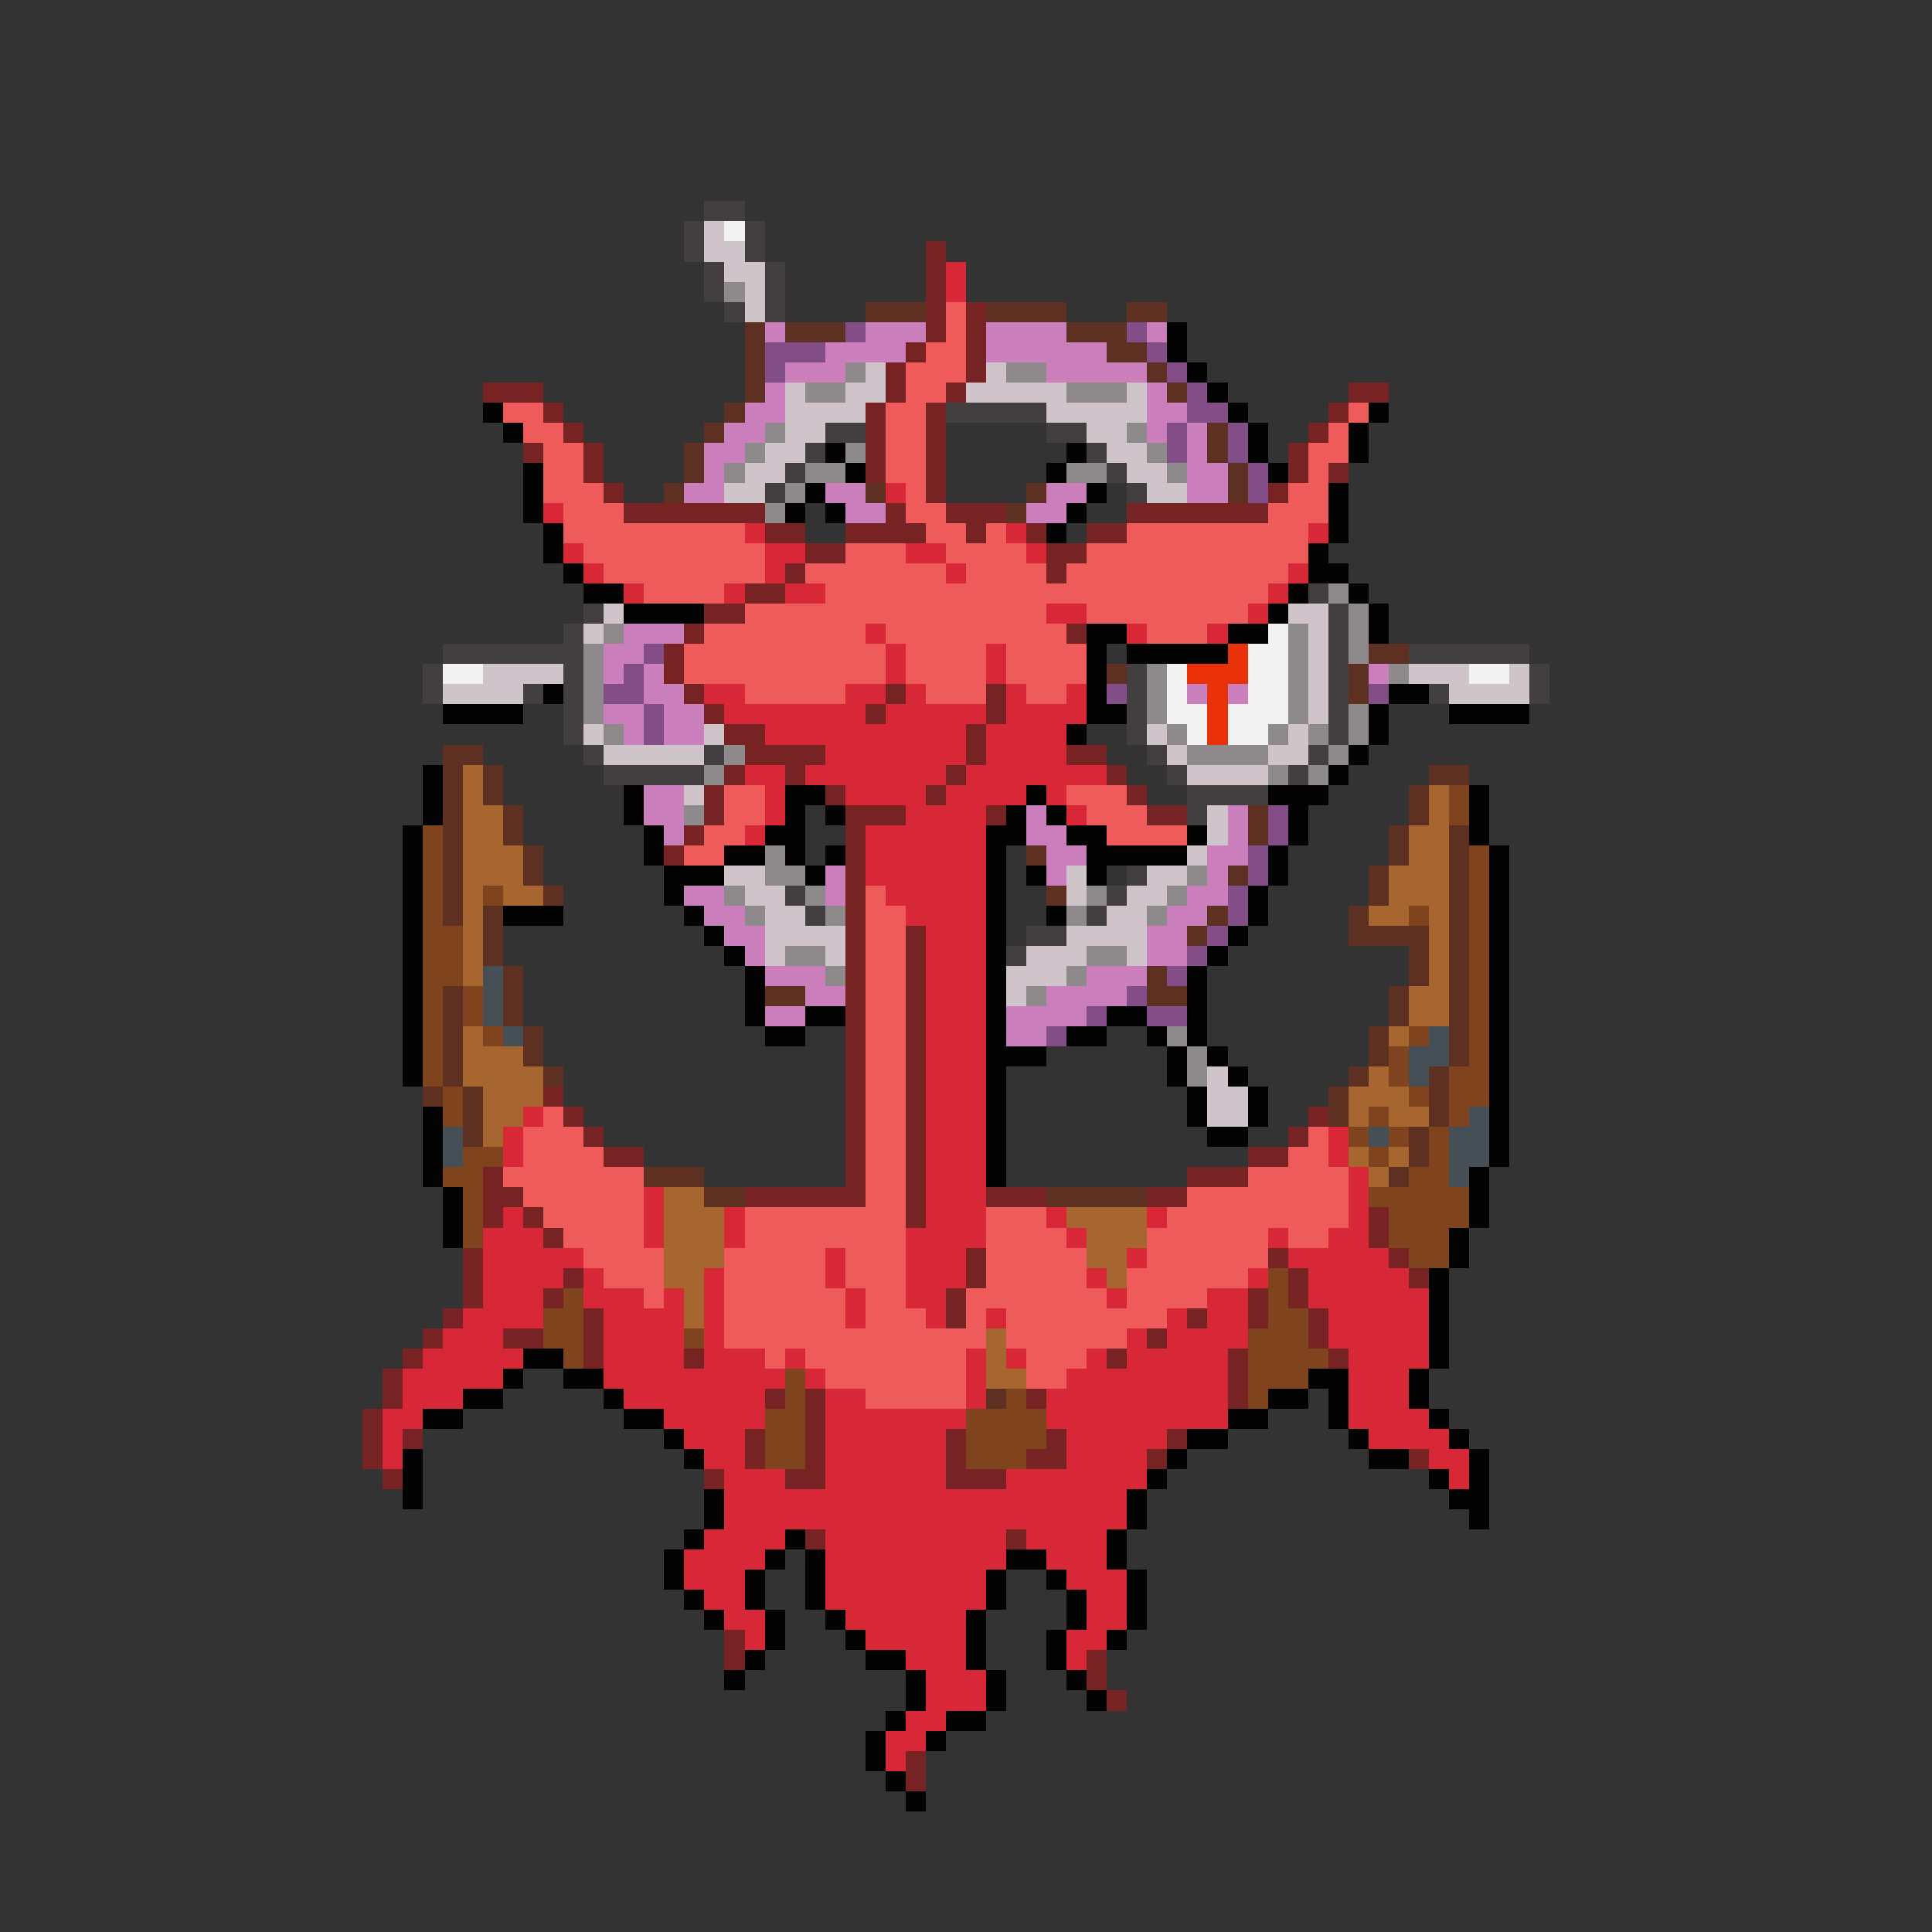 <svg xmlns="http://www.w3.org/2000/svg" viewBox="0 -0.5 96 96" shape-rendering="crispEdges">
<rect x="0" y="-0.5" width="96" height="96" fill="#333333" stroke="none"/>
<path stroke="#433e40" d="M35 10h2M34 11h1M37 11h1M34 12h1M37 12h1M35 13h1M38 13h1M35 14h1M38 14h1M36 15h1M38 15h1M47 20h5M41 21h2M52 21h2M40 22h1M54 22h1M39 23h1M55 23h1M38 24h1M56 24h1M65 29h1M29 30h1M66 30h1M28 31h1M66 31h1M22 32h7M66 32h1M70 32h6M21 33h1M28 33h1M56 33h1M66 33h1M76 33h1M21 34h1M26 34h1M28 34h1M56 34h1M66 34h1M71 34h1M76 34h1M28 35h1M56 35h1M66 35h1M28 36h1M56 36h1M66 36h1M29 37h1M35 37h1M57 37h1M65 37h1M30 38h5M58 38h1M64 38h1M59 39h4M59 40h1M56 43h1M39 44h1M55 44h1M40 45h1M54 45h1M51 46h2M50 47h1" />
<path stroke="#cec4c9" d="M35 11h1M35 12h2M36 13h2M37 14h1M37 15h1M43 18h1M49 18h1M39 19h1M42 19h2M48 19h5M56 19h1M39 20h4M52 20h5M39 21h2M54 21h2M38 22h2M55 22h2M37 23h2M56 23h2M36 24h2M57 24h2M30 30h1M64 30h2M29 31h1M65 31h1M65 32h1M24 33h4M65 33h1M70 33h3M75 33h1M22 34h4M65 34h1M72 34h4M65 35h1M29 36h1M35 36h1M57 36h1M64 36h1M30 37h5M58 37h1M63 37h2M59 38h4M34 39h1M60 40h1M60 41h1M59 42h1M36 43h2M53 43h1M57 43h2M37 44h2M53 44h1M56 44h2M38 45h2M55 45h2M38 46h4M53 46h4M38 47h1M41 47h1M51 47h3M56 47h1M50 48h3M50 49h1M60 53h1M60 54h2M60 55h2" />
<path stroke="#f2f2f2" d="M36 11h1M63 31h1M62 32h2M22 33h2M58 33h1M62 33h2M73 33h2M58 34h1M62 34h2M58 35h2M61 35h3M59 36h1M61 36h2" />
<path stroke="#772323" d="M46 12h1M46 13h1M46 14h1M46 15h1M48 15h1M46 16h1M48 16h1M45 17h1M48 17h1M44 18h1M48 18h1M24 19h3M44 19h1M47 19h1M67 19h2M27 20h1M43 20h1M46 20h1M66 20h1M28 21h1M43 21h1M46 21h1M65 21h1M26 22h1M29 22h1M43 22h1M46 22h1M64 22h1M29 23h1M43 23h1M46 23h1M64 23h1M66 23h1M30 24h1M46 24h1M63 24h1M31 25h7M44 25h1M47 25h3M56 25h7M38 26h2M42 26h4M48 26h1M51 26h1M54 26h2M40 27h2M52 27h2M39 28h1M52 28h1M37 29h2M35 30h2M34 31h1M53 31h1M33 32h1M33 33h1M34 34h1M44 34h1M49 34h1M35 35h1M43 35h1M49 35h1M36 36h2M48 36h1M37 37h4M48 37h1M53 37h2M36 38h1M39 38h1M47 38h1M55 38h1M35 39h1M41 39h1M46 39h1M56 39h1M35 40h1M42 40h3M49 40h1M57 40h2M34 41h1M42 41h1M33 42h1M42 42h1M42 43h1M42 44h1M42 45h1M42 46h1M45 46h1M42 47h1M45 47h1M42 48h1M45 48h1M42 49h1M45 49h1M42 50h1M45 50h1M42 51h1M45 51h1M42 52h1M45 52h1M42 53h1M45 53h1M27 54h1M42 54h1M45 54h1M28 55h1M42 55h1M45 55h1M65 55h1M29 56h1M42 56h1M45 56h1M64 56h1M30 57h2M42 57h1M45 57h1M62 57h2M24 58h1M42 58h1M45 58h1M59 58h3M24 59h2M37 59h6M45 59h1M49 59h3M57 59h2M24 60h1M26 60h1M45 60h1M68 60h1M27 61h1M68 61h1M23 62h1M48 62h1M63 62h1M69 62h1M23 63h1M28 63h1M48 63h1M64 63h1M70 63h1M23 64h1M27 64h1M47 64h1M62 64h1M64 64h1M22 65h1M29 65h1M47 65h1M59 65h1M62 65h1M65 65h1M21 66h1M25 66h2M29 66h1M57 66h1M65 66h1M20 67h1M29 67h1M34 67h1M55 67h1M61 67h1M66 67h1M19 68h1M61 68h1M19 69h1M38 69h1M40 69h1M51 69h1M61 69h1M18 70h1M40 70h1M18 71h1M20 71h1M37 71h1M40 71h1M47 71h1M52 71h1M58 71h1M18 72h1M37 72h1M40 72h1M47 72h1M51 72h2M57 72h1M70 72h1M19 73h1M35 73h1M39 73h2M47 73h3M40 76h1M50 76h1M36 81h1M36 82h1M54 82h1M54 83h1M55 84h1M45 87h1M45 88h1" />
<path stroke="#d82838" d="M47 13h1M47 14h1M44 24h1M27 25h1M37 26h1M50 26h1M65 26h1M28 27h1M38 27h2M45 27h2M51 27h1M29 28h1M38 28h1M47 28h1M64 28h1M31 29h1M36 29h1M39 29h2M63 29h1M52 30h2M62 30h1M43 31h1M56 31h1M60 31h1M44 32h1M49 32h1M44 33h1M49 33h1M35 34h2M42 34h2M45 34h1M50 34h1M53 34h1M36 35h7M44 35h5M50 35h4M38 36h10M49 36h4M41 37h7M49 37h4M37 38h2M40 38h7M48 38h7M38 39h1M42 39h4M47 39h4M52 39h1M38 40h1M45 40h4M53 40h1M37 41h1M43 41h6M43 42h6M43 43h6M44 44h5M45 45h4M46 46h3M46 47h3M46 48h3M46 49h3M46 50h3M46 51h3M46 52h3M46 53h3M46 54h3M26 55h1M46 55h3M25 56h1M46 56h3M66 56h1M25 57h1M46 57h3M66 57h1M46 58h3M67 58h1M32 59h1M46 59h3M67 59h1M25 60h1M32 60h1M36 60h1M46 60h3M52 60h1M57 60h1M67 60h1M24 61h3M32 61h1M36 61h1M45 61h4M53 61h1M63 61h1M66 61h2M24 62h5M41 62h1M45 62h3M56 62h1M64 62h5M24 63h4M29 63h1M35 63h1M41 63h1M45 63h3M54 63h1M62 63h1M65 63h5M24 64h3M29 64h3M33 64h1M35 64h1M42 64h1M45 64h2M55 64h1M60 64h2M65 64h6M23 65h4M30 65h4M35 65h1M42 65h1M46 65h1M49 65h1M58 65h1M60 65h2M66 65h5M22 66h3M30 66h4M35 66h1M56 66h1M58 66h4M66 66h5M21 67h5M30 67h4M35 67h3M39 67h1M48 67h1M50 67h1M54 67h1M56 67h5M67 67h4M20 68h5M30 68h9M40 68h1M48 68h1M53 68h8M67 68h3M20 69h3M31 69h7M41 69h2M48 69h1M52 69h9M67 69h3M19 70h2M33 70h5M41 70h7M52 70h9M67 70h4M19 71h1M34 71h3M41 71h6M53 71h5M68 71h4M19 72h1M35 72h2M41 72h6M53 72h4M71 72h2M36 73h3M41 73h6M50 73h7M72 73h1M36 74h20M36 75h20M35 76h4M41 76h9M51 76h4M34 77h4M41 77h9M52 77h3M34 78h3M41 78h8M53 78h3M35 79h2M41 79h8M54 79h2M36 80h2M42 80h6M54 80h2M37 81h1M43 81h5M53 81h2M45 82h3M53 82h1M46 83h3M46 84h3M45 85h2M44 86h2M44 87h1" />
<path stroke="#8e898b" d="M36 14h1M42 18h1M50 18h2M40 19h2M53 19h3M38 21h1M56 21h1M37 22h1M42 22h1M57 22h1M36 23h1M40 23h2M53 23h2M58 23h1M39 24h1M38 25h1M66 29h1M67 30h1M30 31h1M64 31h1M67 31h1M29 32h1M64 32h1M67 32h1M29 33h1M57 33h1M64 33h1M69 33h1M29 34h1M57 34h1M64 34h1M29 35h1M57 35h1M64 35h1M67 35h1M30 36h1M58 36h1M63 36h1M65 36h1M67 36h1M36 37h1M59 37h4M66 37h1M35 38h1M63 38h1M65 38h1M34 40h1M38 42h1M38 43h2M59 43h1M36 44h1M40 44h1M54 44h1M58 44h1M37 45h1M41 45h1M53 45h1M57 45h1M39 47h2M54 47h2M41 48h1M53 48h1M51 49h1M58 51h1M59 52h1M59 53h1" />
<path stroke="#5e3022" d="M43 15h3M49 15h4M56 15h2M37 16h1M39 16h3M53 16h3M37 17h1M55 17h2M37 18h1M57 18h1M37 19h1M58 19h1M36 20h1M35 21h1M60 21h1M34 22h1M60 22h1M34 23h1M61 23h1M33 24h1M43 24h1M51 24h1M61 24h1M50 25h1M68 32h2M55 33h1M67 33h1M67 34h1M22 37h2M22 38h1M24 38h1M71 38h2M22 39h1M24 39h1M70 39h1M22 40h1M25 40h1M62 40h1M70 40h1M22 41h1M25 41h1M62 41h1M69 41h1M72 41h1M22 42h1M26 42h1M51 42h1M69 42h1M72 42h1M22 43h1M26 43h1M61 43h1M68 43h1M72 43h1M22 44h1M27 44h1M52 44h1M68 44h1M72 44h1M22 45h1M24 45h1M60 45h1M67 45h1M72 45h1M24 46h1M59 46h1M67 46h4M72 46h1M24 47h1M70 47h1M72 47h1M25 48h1M57 48h1M70 48h1M72 48h1M22 49h1M25 49h1M38 49h2M57 49h2M69 49h1M72 49h1M22 50h1M25 50h1M69 50h1M72 50h1M22 51h1M26 51h1M68 51h1M72 51h1M22 52h1M26 52h1M68 52h1M72 52h1M22 53h1M27 53h1M67 53h1M71 53h1M21 54h1M23 54h1M66 54h1M71 54h1M23 55h1M66 55h1M71 55h1M23 56h1M70 56h1M70 57h1M32 58h3M69 58h1M35 59h2M52 59h5M49 69h1" />
<path stroke="#ef5a5a" d="M47 15h1M47 16h1M46 17h2M45 18h3M45 19h2M25 20h2M44 20h2M67 20h1M26 21h2M44 21h2M66 21h1M27 22h2M44 22h2M65 22h2M27 23h2M44 23h2M65 23h1M27 24h3M45 24h1M64 24h2M28 25h3M45 25h2M63 25h3M28 26h9M46 26h2M49 26h1M56 26h9M29 27h9M42 27h3M47 27h4M54 27h11M30 28h8M40 28h7M48 28h4M53 28h11M32 29h4M41 29h22M37 30h15M54 30h8M35 31h8M44 31h9M57 31h3M34 32h10M45 32h4M50 32h4M34 33h10M45 33h4M50 33h4M37 34h5M46 34h3M51 34h2M36 39h2M53 39h3M36 40h2M54 40h3M35 41h2M55 41h4M34 42h2M43 44h1M43 45h2M43 46h2M43 47h2M43 48h2M43 49h2M43 50h2M43 51h2M43 52h2M43 53h2M43 54h2M27 55h1M43 55h2M26 56h3M43 56h2M65 56h1M26 57h4M43 57h2M64 57h2M25 58h7M43 58h2M62 58h5M26 59h6M43 59h2M59 59h8M27 60h5M37 60h8M49 60h3M58 60h9M28 61h4M37 61h8M49 61h4M57 61h6M64 61h2M29 62h4M36 62h5M42 62h3M49 62h5M57 62h6M30 63h3M36 63h5M42 63h3M49 63h5M56 63h6M32 64h1M36 64h6M43 64h2M48 64h7M56 64h4M36 65h6M43 65h3M48 65h1M50 65h8M36 66h13M50 66h6M38 67h1M40 67h8M51 67h3M41 68h7M51 68h2M43 69h5" />
<path stroke="#ca7ebb" d="M38 16h1M43 16h3M49 16h4M57 16h1M41 17h4M49 17h6M39 18h3M52 18h5M38 19h1M57 19h1M37 20h2M57 20h2M36 21h2M57 21h1M59 21h1M35 22h2M59 22h1M35 23h1M59 23h2M34 24h2M41 24h2M52 24h2M59 24h2M42 25h2M51 25h2M31 31h3M30 32h2M30 33h1M32 33h1M68 33h1M32 34h2M59 34h1M61 34h1M30 35h2M33 35h2M31 36h1M33 36h2M32 39h2M32 40h2M51 40h1M61 40h1M33 41h1M51 41h2M61 41h1M52 42h2M60 42h2M41 43h1M52 43h1M60 43h1M34 44h2M41 44h1M59 44h2M35 45h2M58 45h2M36 46h2M57 46h2M37 47h1M57 47h2M38 48h3M54 48h3M40 49h2M52 49h4M38 50h2M50 50h4M50 51h2" />
<path stroke="#834e88" d="M42 16h1M56 16h1M38 17h3M57 17h1M38 18h1M58 18h1M59 19h1M59 20h2M58 21h1M61 21h1M58 22h1M61 22h1M62 23h1M62 24h1M32 32h1M31 33h1M30 34h2M55 34h1M68 34h1M32 35h1M32 36h1M63 40h1M63 41h1M62 42h1M62 43h1M61 44h1M61 45h1M60 46h1M59 47h1M58 48h1M56 49h1M54 50h1M57 50h2M52 51h1" />
<path stroke="#020202" d="M58 16h1M58 17h1M59 18h1M60 19h1M24 20h1M61 20h1M68 20h1M25 21h1M62 21h1M67 21h1M41 22h1M53 22h1M62 22h1M67 22h1M26 23h1M42 23h1M52 23h1M63 23h1M26 24h1M40 24h1M54 24h1M66 24h1M26 25h1M39 25h1M41 25h1M53 25h1M66 25h1M27 26h1M52 26h1M66 26h1M27 27h1M65 27h1M28 28h1M65 28h2M29 29h2M64 29h1M67 29h1M31 30h4M63 30h1M68 30h1M54 31h2M61 31h2M68 31h1M54 32h1M56 32h5M54 33h1M27 34h1M54 34h1M69 34h2M22 35h4M54 35h2M68 35h1M72 35h4M53 36h1M68 36h1M67 37h1M21 38h1M66 38h1M21 39h1M31 39h1M39 39h2M51 39h1M63 39h3M73 39h1M21 40h1M31 40h1M39 40h1M41 40h1M50 40h1M52 40h1M64 40h1M73 40h1M20 41h1M32 41h1M38 41h2M49 41h2M53 41h2M59 41h1M64 41h1M73 41h1M20 42h1M32 42h1M36 42h2M39 42h1M41 42h1M49 42h1M54 42h5M63 42h1M74 42h1M20 43h1M33 43h3M40 43h1M49 43h1M51 43h1M54 43h1M63 43h1M74 43h1M20 44h1M33 44h1M49 44h1M62 44h1M74 44h1M20 45h1M25 45h3M34 45h1M49 45h1M52 45h1M62 45h1M74 45h1M20 46h1M35 46h1M49 46h1M61 46h1M74 46h1M20 47h1M36 47h1M49 47h1M60 47h1M74 47h1M20 48h1M37 48h1M49 48h1M59 48h1M74 48h1M20 49h1M37 49h1M49 49h1M59 49h1M74 49h1M20 50h1M37 50h1M40 50h2M49 50h1M55 50h2M59 50h1M74 50h1M20 51h1M38 51h2M49 51h1M53 51h2M57 51h1M59 51h1M74 51h1M20 52h1M49 52h3M58 52h1M60 52h1M74 52h1M20 53h1M49 53h1M58 53h1M61 53h1M74 53h1M49 54h1M59 54h1M62 54h1M74 54h1M21 55h1M49 55h1M59 55h1M62 55h1M74 55h1M21 56h1M49 56h1M60 56h2M74 56h1M21 57h1M49 57h1M74 57h1M21 58h1M49 58h1M73 58h1M22 59h1M73 59h1M22 60h1M73 60h1M22 61h1M72 61h1M72 62h1M71 63h1M71 64h1M71 65h1M71 66h1M26 67h2M71 67h1M25 68h1M28 68h2M65 68h2M70 68h1M23 69h2M30 69h1M63 69h2M66 69h1M70 69h1M21 70h2M31 70h2M61 70h2M66 70h1M71 70h1M33 71h1M59 71h2M67 71h1M72 71h1M20 72h1M34 72h1M58 72h1M68 72h2M73 72h1M20 73h1M57 73h1M71 73h1M73 73h1M20 74h1M35 74h1M56 74h1M72 74h2M35 75h1M56 75h1M73 75h1M34 76h1M39 76h1M55 76h1M33 77h1M38 77h1M40 77h1M50 77h2M55 77h1M33 78h1M37 78h1M40 78h1M49 78h1M52 78h1M56 78h1M34 79h1M37 79h1M40 79h1M49 79h1M53 79h1M56 79h1M35 80h1M38 80h1M41 80h1M48 80h1M53 80h1M56 80h1M38 81h1M42 81h1M48 81h1M52 81h1M55 81h1M37 82h1M43 82h2M48 82h1M52 82h1M36 83h1M45 83h1M49 83h1M53 83h1M45 84h1M49 84h1M54 84h1M44 85h1M47 85h2M43 86h1M46 86h1M43 87h1M44 88h1M45 89h1" />
<path stroke="#e93209" d="M61 32h1M59 33h3M60 34h1M60 35h1M60 36h1" />
<path stroke="#a7652f" d="M23 38h1M23 39h1M71 39h1M23 40h2M71 40h1M23 41h2M70 41h2M23 42h3M70 42h2M23 43h3M69 43h3M23 44h1M25 44h2M69 44h3M23 45h1M68 45h2M71 45h1M23 46h1M71 46h1M23 47h1M71 47h1M23 48h1M71 48h1M70 49h2M70 50h2M23 51h1M69 51h1M23 52h3M23 53h4M68 53h1M24 54h3M67 54h3M24 55h2M67 55h1M69 55h2M24 56h1M67 57h1M69 57h1M68 58h1M33 59h2M33 60h3M53 60h4M33 61h3M54 61h3M33 62h3M54 62h2M33 63h2M55 63h1M34 64h1M34 65h1M49 66h1M49 67h1M49 68h2" />
<path stroke="#7f441e" d="M72 39h1M72 40h1M21 41h1M21 42h1M73 42h1M21 43h1M73 43h1M21 44h1M24 44h1M73 44h1M21 45h1M70 45h1M73 45h1M21 46h2M73 46h1M21 47h2M73 47h1M21 48h2M73 48h1M21 49h1M23 49h1M73 49h1M21 50h1M23 50h1M73 50h1M21 51h1M24 51h1M70 51h1M73 51h1M21 52h1M69 52h1M73 52h1M21 53h1M69 53h1M72 53h2M22 54h1M70 54h1M72 54h2M22 55h1M68 55h1M72 55h1M67 56h1M69 56h1M71 56h1M23 57h2M68 57h1M71 57h1M22 58h2M70 58h2M23 59h1M68 59h5M23 60h1M69 60h4M23 61h1M69 61h3M70 62h2M63 63h1M28 64h1M63 64h1M27 65h2M63 65h2M27 66h2M34 66h1M62 66h3M28 67h1M62 67h4M39 68h1M62 68h3M39 69h1M50 69h1M62 69h1M38 70h2M48 70h4M38 71h2M48 71h4M38 72h2M48 72h3" />
<path stroke="#464f56" d="M24 48h1M24 49h1M24 50h1M25 51h1M71 51h1M70 52h2M70 53h1M73 55h1M22 56h1M68 56h1M72 56h2M22 57h1M72 57h2M72 58h1" />
</svg>